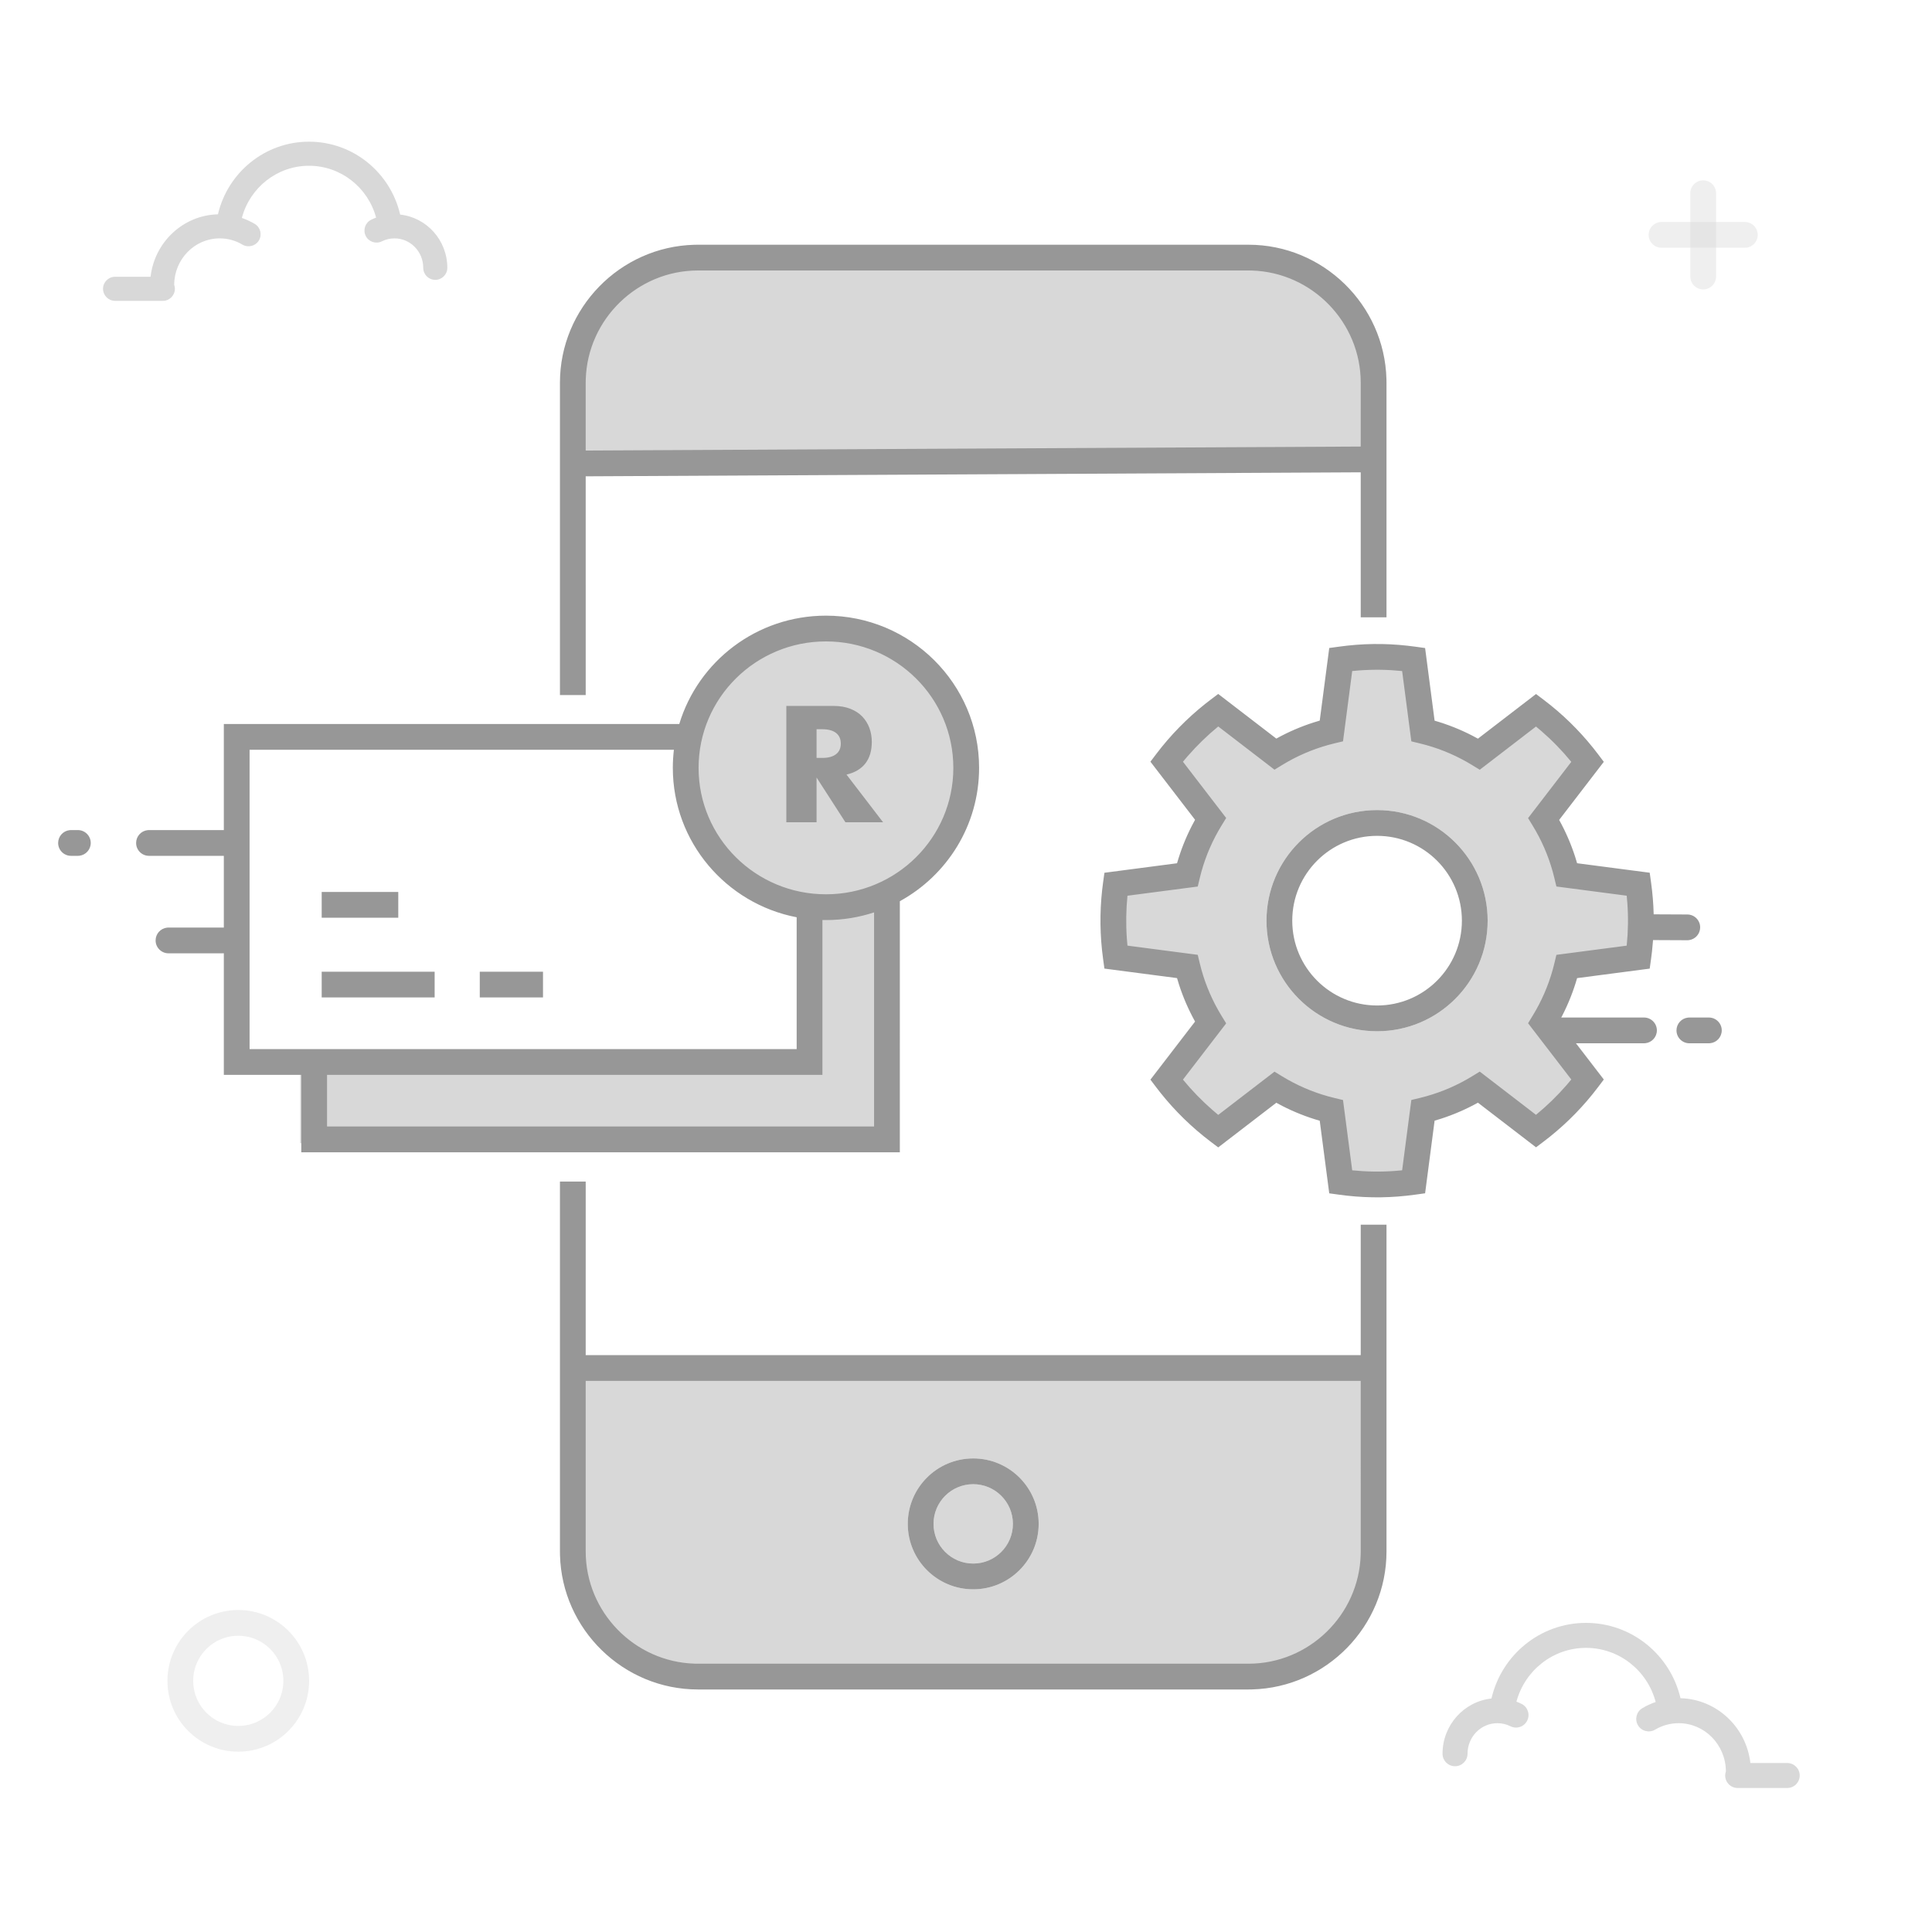 <svg width="150" height="150" viewBox="0 0 150 150" fill="none" xmlns="http://www.w3.org/2000/svg">
<rect width="150" height="150" fill="white"/>
<path fill-rule="evenodd" clip-rule="evenodd" d="M121.65 75.036L127.197 74.31C127.457 72.428 127.467 70.607 127.197 68.651L121.65 67.925C121.275 66.369 120.662 64.91 119.85 63.582L123.262 59.143C122.119 57.632 120.772 56.284 119.261 55.141L114.823 58.552C113.495 57.738 112.035 57.123 110.478 56.748L109.751 51.2C107.824 50.933 106.005 50.934 104.094 51.198L103.368 56.744C101.808 57.118 100.346 57.732 99.015 58.547L94.576 55.135C93.127 56.231 91.744 57.591 90.576 59.133L93.987 63.571C93.171 64.903 92.555 66.366 92.18 67.927L86.633 68.653C86.384 70.453 86.366 72.374 86.633 74.309L92.18 75.034C92.555 76.596 93.171 78.059 93.987 79.39L90.576 83.828C91.672 85.277 93.033 86.66 94.576 87.827L99.015 84.415C100.346 85.23 101.808 85.844 103.368 86.218L104.094 91.764C106.005 92.027 107.824 92.029 109.751 91.762L110.478 86.214C112.035 85.838 113.495 85.224 114.823 84.41L119.261 87.82C120.772 86.677 122.119 85.33 123.262 83.818L119.85 79.379C120.662 78.052 121.275 76.592 121.65 75.036ZM98.329 71.481C98.329 66.739 102.173 62.895 106.915 62.895C111.657 62.895 115.501 66.739 115.501 71.481C115.501 76.222 111.657 80.066 106.915 80.066C102.173 80.066 98.329 76.222 98.329 71.481Z" fill="#D8D8D8"/>
<path fill-rule="evenodd" clip-rule="evenodd" d="M107.037 106.799H44.865L44.889 120.772C44.899 126.288 49.373 130.754 54.889 130.754H97.037C102.56 130.754 107.037 126.277 107.037 120.754V106.799ZM72.48 118.313C72.48 116.612 73.859 115.232 75.561 115.232C77.262 115.232 78.642 116.612 78.642 118.313C78.642 120.015 77.262 121.394 75.561 121.394C73.859 121.394 72.48 120.015 72.48 118.313ZM75.561 113.232C72.754 113.232 70.48 115.507 70.48 118.313C70.48 121.12 72.754 123.394 75.561 123.394C78.367 123.394 80.642 121.12 80.642 118.313C80.642 115.507 78.367 113.232 75.561 113.232Z" fill="#D8D8D8"/>
<path fill-rule="evenodd" clip-rule="evenodd" d="M44.865 35.987H106.647V28C106.647 23.582 103.065 20 98.647 20H52.865C48.447 20 44.865 23.582 44.865 28V35.987Z" fill="#D8D8D8"/>
<path fill-rule="evenodd" clip-rule="evenodd" d="M68.855 66.199V88.756H23.308L23.308 82.766H63.084L62.973 68.215L68.855 66.199Z" fill="#D8D8D8"/>
<circle cx="63.942" cy="59.807" r="10.216" fill="#D8D8D8"/>
<path fill-rule="evenodd" clip-rule="evenodd" d="M96.93 19C102.731 19 107.491 23.667 107.643 29.431L107.647 29.715V47.928H105.647L105.646 36.67L45.473 36.981L45.474 53.964H43.474V29.715C43.474 23.916 48.141 19.156 53.907 19.004L54.191 19H96.93ZM76.017 59.616C76.017 53.088 70.692 47.799 64.128 47.799C58.753 47.799 54.209 51.344 52.739 56.212L17.378 56.212L17.378 64.447L11.568 64.447L11.451 64.454C10.954 64.512 10.568 64.934 10.568 65.447C10.568 66 11.015 66.447 11.568 66.447L17.378 66.447V72.014L13.081 72.015L12.965 72.022C12.467 72.079 12.081 72.502 12.081 73.015C12.081 73.567 12.529 74.015 13.081 74.015L17.378 74.014L17.378 83.452L23.392 83.452L23.392 89.462H69.863L69.864 69.969C73.532 67.957 76.017 64.076 76.017 59.616ZM109.889 50.209L109.288 50.134C107.494 49.933 105.766 49.958 103.958 50.207L103.202 50.311L102.464 55.948L101.963 56.1C100.967 56.421 100.006 56.838 99.093 57.344L94.582 53.878L93.974 54.337L93.552 54.665C92.157 55.777 90.868 57.091 89.779 58.53L89.319 59.138L92.785 63.648L92.538 64.109C92.061 65.039 91.674 66.013 91.385 67.023L85.747 67.761L85.643 68.516L85.57 69.1C85.376 70.859 85.397 72.667 85.643 74.445L85.747 75.201L91.385 75.939L91.537 76.441C91.859 77.438 92.277 78.399 92.785 79.314L89.319 83.823L89.779 84.432L90.107 84.853C91.22 86.248 92.535 87.536 93.974 88.624L94.582 89.084L99.093 85.617L99.553 85.863C100.483 86.34 101.456 86.725 102.464 87.014L103.202 92.65L103.958 92.754L104.558 92.829C106.35 93.028 108.079 93.003 109.889 92.752L110.645 92.647L111.382 87.009L111.883 86.856C112.877 86.535 113.835 86.118 114.747 85.612L119.257 89.078L119.865 88.618L120.335 88.252C121.73 87.134 122.982 85.847 124.06 84.421L124.519 83.813L122.356 80.999L127.639 81L127.756 80.993C128.253 80.936 128.639 80.513 128.639 80C128.639 79.448 128.192 79 127.639 79L121.213 78.999L121.298 78.843C121.773 77.917 122.158 76.946 122.446 75.941L128.083 75.203L128.188 74.448L128.263 73.85C128.295 73.561 128.321 73.274 128.342 72.988L130.996 73L131.113 72.994C131.61 72.938 131.998 72.517 132 72.004C132.002 71.452 131.557 71.002 131.004 71L128.391 70.988C128.371 70.173 128.304 69.353 128.188 68.514L128.083 67.758L122.446 67.021L122.294 66.521C121.974 65.528 121.558 64.57 121.052 63.659L124.519 59.148L124.06 58.54L123.694 58.07C122.578 56.675 121.291 55.423 119.865 54.343L119.257 53.883L114.747 57.349L114.288 57.104C113.36 56.627 112.389 56.242 111.382 55.953L110.645 50.314L109.889 50.209ZM45.474 91.738L45.473 105.213H105.646L105.647 95.084H107.647V120.456C107.647 126.257 102.981 131.014 97.214 131.166L96.93 131.17H54.191C48.389 131.17 43.63 126.506 43.478 120.74L43.474 120.456V91.738H45.474ZM105.646 107.213H45.473L45.474 120.456C45.474 125.16 49.257 129.027 53.931 129.166L54.191 129.17H96.93C101.636 129.17 105.504 125.388 105.643 120.716L105.647 120.456L105.646 107.213ZM80.642 118.313C80.642 115.507 78.367 113.232 75.561 113.232C72.754 113.232 70.479 115.507 70.479 118.313C70.479 121.119 72.754 123.394 75.561 123.394C78.367 123.394 80.642 121.119 80.642 118.313ZM75.561 115.232C73.859 115.232 72.479 116.612 72.479 118.313C72.479 120.015 73.859 121.394 75.561 121.394C77.262 121.394 78.642 120.015 78.642 118.313C78.642 116.612 77.262 115.232 75.561 115.232ZM105.542 52.05L104.985 52.098L104.271 57.556L103.602 57.716C102.322 58.023 101.1 58.506 99.961 59.15L99.538 59.4L98.951 59.758L94.584 56.402C93.736 57.098 92.933 57.878 92.203 58.717L91.844 59.141L95.2 63.508L94.84 64.094C94.154 65.212 93.628 66.417 93.276 67.683L93.153 68.161L92.992 68.83L87.535 69.544C87.427 70.638 87.41 71.753 87.488 72.863L87.535 73.418L92.992 74.132L93.153 74.801C93.46 76.082 93.945 77.305 94.59 78.444L94.84 78.868L95.2 79.454L91.844 83.82C92.541 84.669 93.321 85.472 94.16 86.201L94.584 86.56L98.951 83.203L99.538 83.562C100.656 84.246 101.86 84.771 103.125 85.122L103.602 85.246L104.271 85.406L104.985 90.863C106.103 90.976 107.193 90.992 108.304 90.911L108.861 90.862L109.576 85.403L110.244 85.242C111.521 84.933 112.742 84.45 113.879 83.806L114.301 83.557L114.888 83.198L119.254 86.554C120.113 85.85 120.911 85.074 121.638 84.236L121.995 83.811L118.639 79.444L118.997 78.857C119.68 77.742 120.204 76.54 120.555 75.278L120.678 74.802L120.839 74.134L126.297 73.42C126.41 72.305 126.427 71.215 126.346 70.101L126.297 69.542L120.839 68.827L120.678 68.159C120.371 66.882 119.889 65.663 119.246 64.526L118.997 64.104L118.639 63.518L121.995 59.15C121.292 58.291 120.517 57.493 119.679 56.766L119.254 56.408L114.888 59.764L114.301 59.404C113.186 58.721 111.983 58.195 110.72 57.844L110.244 57.72L109.576 57.559L108.861 52.1C107.742 51.986 106.652 51.97 105.542 52.05ZM67.863 70.838C66.688 71.224 65.432 71.433 64.128 71.433C64.036 71.433 63.944 71.432 63.853 71.43L63.853 83.452L25.392 83.452L25.392 87.462H67.863L67.863 70.838ZM19.378 58.212L52.321 58.212C52.267 58.672 52.238 59.141 52.238 59.616C52.238 65.37 56.376 70.162 61.853 71.217L61.853 81.452H19.378V58.212ZM132.676 79C133.228 79 133.676 79.448 133.676 80C133.676 80.513 133.29 80.936 132.792 80.993L132.676 81H131.162C130.61 81 130.162 80.552 130.162 80C130.162 79.487 130.548 79.064 131.046 79.007L131.162 79H132.676ZM115.501 71.481C115.501 66.739 111.657 62.895 106.916 62.895C102.174 62.895 98.33 66.739 98.33 71.481C98.33 76.222 102.174 80.066 106.916 80.066C111.657 80.066 115.501 76.222 115.501 71.481ZM106.916 64.895C103.278 64.895 100.33 67.844 100.33 71.481C100.33 75.118 103.278 78.066 106.916 78.066C110.553 78.066 113.501 75.118 113.501 71.481C113.501 67.844 110.553 64.895 106.916 64.895ZM33.746 77.442V75.442H24.976V77.442H33.746ZM42.159 75.442V77.442H37.25V75.442H42.159ZM30.921 71.253V69.253H24.976V71.253H30.921ZM64.128 49.799C58.664 49.799 54.238 54.195 54.238 59.616C54.238 65.036 58.664 69.433 64.128 69.433C69.591 69.433 74.017 65.036 74.017 59.616C74.017 54.195 69.591 49.799 64.128 49.799ZM7.045 65.447C7.045 64.895 6.597 64.447 6.045 64.447H5.514L5.397 64.454C4.9 64.512 4.514 64.934 4.514 65.447C4.514 66 4.961 66.447 5.514 66.447H6.045L6.161 66.441C6.659 66.383 7.045 65.96 7.045 65.447ZM64.704 54.808C65.207 54.808 65.646 54.882 66.022 55.03C66.397 55.178 66.706 55.379 66.95 55.635C67.193 55.89 67.377 56.186 67.501 56.521C67.625 56.856 67.686 57.216 67.686 57.599C67.686 58.286 67.521 58.843 67.189 59.27C66.858 59.697 66.369 59.987 65.722 60.138L68.561 63.84H65.638L63.398 60.366V63.84H61.051V54.808H64.704ZM63.398 56.617H63.842C64.305 56.617 64.66 56.713 64.908 56.904C65.155 57.096 65.279 57.371 65.279 57.731C65.279 58.09 65.155 58.366 64.908 58.557C64.66 58.749 64.305 58.845 63.842 58.845H63.398V56.617ZM54.191 21H96.93L97.19 21.004C101.863 21.143 105.647 25.012 105.647 29.715L105.646 34.67L45.473 34.981L45.474 29.715L45.478 29.455C45.617 24.784 49.487 21 54.191 21Z" fill="#979797"/>
<path d="M132.235 15V21.47" stroke="#D8D8D8" stroke-opacity="0.4" stroke-width="2" stroke-linecap="round"/>
<path d="M135.47 18.235H129" stroke="#D8D8D8" stroke-opacity="0.4" stroke-width="2" stroke-linecap="round"/>
<circle cx="18.5" cy="130.5" r="4.5" stroke="#D8D8D8" stroke-opacity="0.4" stroke-width="2"/>
<path fill-rule="evenodd" clip-rule="evenodd" d="M18.778 16.921C19.125 17.04 19.459 17.194 19.776 17.382C20.22 17.645 20.367 18.219 20.104 18.663C19.84 19.107 19.267 19.254 18.822 18.991C18.29 18.675 17.687 18.507 17.058 18.507C15.119 18.507 13.538 20.113 13.524 22.108C13.559 22.206 13.578 22.312 13.578 22.423C13.578 22.939 13.159 23.358 12.643 23.358H8.935C8.419 23.358 8 22.939 8 22.423C8 21.906 8.419 21.488 8.935 21.488H11.69C12 18.804 14.21 16.707 16.921 16.639C17.681 13.39 20.575 11 23.992 11C27.421 11 30.317 13.404 31.069 16.661C33.13 16.884 34.73 18.652 34.73 20.793C34.73 21.31 34.311 21.728 33.795 21.728C33.278 21.728 32.86 21.31 32.86 20.793C32.86 19.527 31.856 18.507 30.626 18.507C30.282 18.507 29.95 18.586 29.649 18.737C29.187 18.967 28.625 18.779 28.395 18.317C28.164 17.855 28.352 17.294 28.814 17.063C28.94 17 29.068 16.944 29.2 16.895C28.575 14.566 26.468 12.87 23.992 12.87C21.509 12.87 19.394 14.576 18.778 16.921Z" fill="#D8D8D8"/>
<path fill-rule="evenodd" clip-rule="evenodd" d="M128.547 132.143C128.188 132.266 127.841 132.425 127.512 132.621C127.051 132.894 126.899 133.489 127.172 133.95C127.445 134.411 128.04 134.563 128.501 134.29C129.053 133.962 129.679 133.788 130.332 133.788C132.343 133.788 133.984 135.454 133.998 137.524C133.962 137.626 133.942 137.736 133.942 137.85C133.942 138.386 134.376 138.82 134.912 138.82H138.758C139.294 138.82 139.729 138.386 139.729 137.85C139.729 137.314 139.294 136.88 138.758 136.88H135.9C135.579 134.097 133.286 131.921 130.474 131.85C129.686 128.479 126.684 126 123.138 126C119.581 126 116.576 128.494 115.797 131.872C113.659 132.104 111.998 133.938 111.998 136.16C111.998 136.695 112.433 137.13 112.969 137.13C113.504 137.13 113.939 136.695 113.939 136.16C113.939 134.846 114.98 133.788 116.256 133.788C116.613 133.788 116.957 133.87 117.27 134.026C117.749 134.265 118.332 134.071 118.571 133.591C118.81 133.112 118.615 132.529 118.136 132.29C118.006 132.225 117.872 132.167 117.736 132.116C118.384 129.699 120.569 127.94 123.138 127.94C125.714 127.94 127.908 129.71 128.547 132.143Z" fill="#D8D8D8"/>
</svg>
